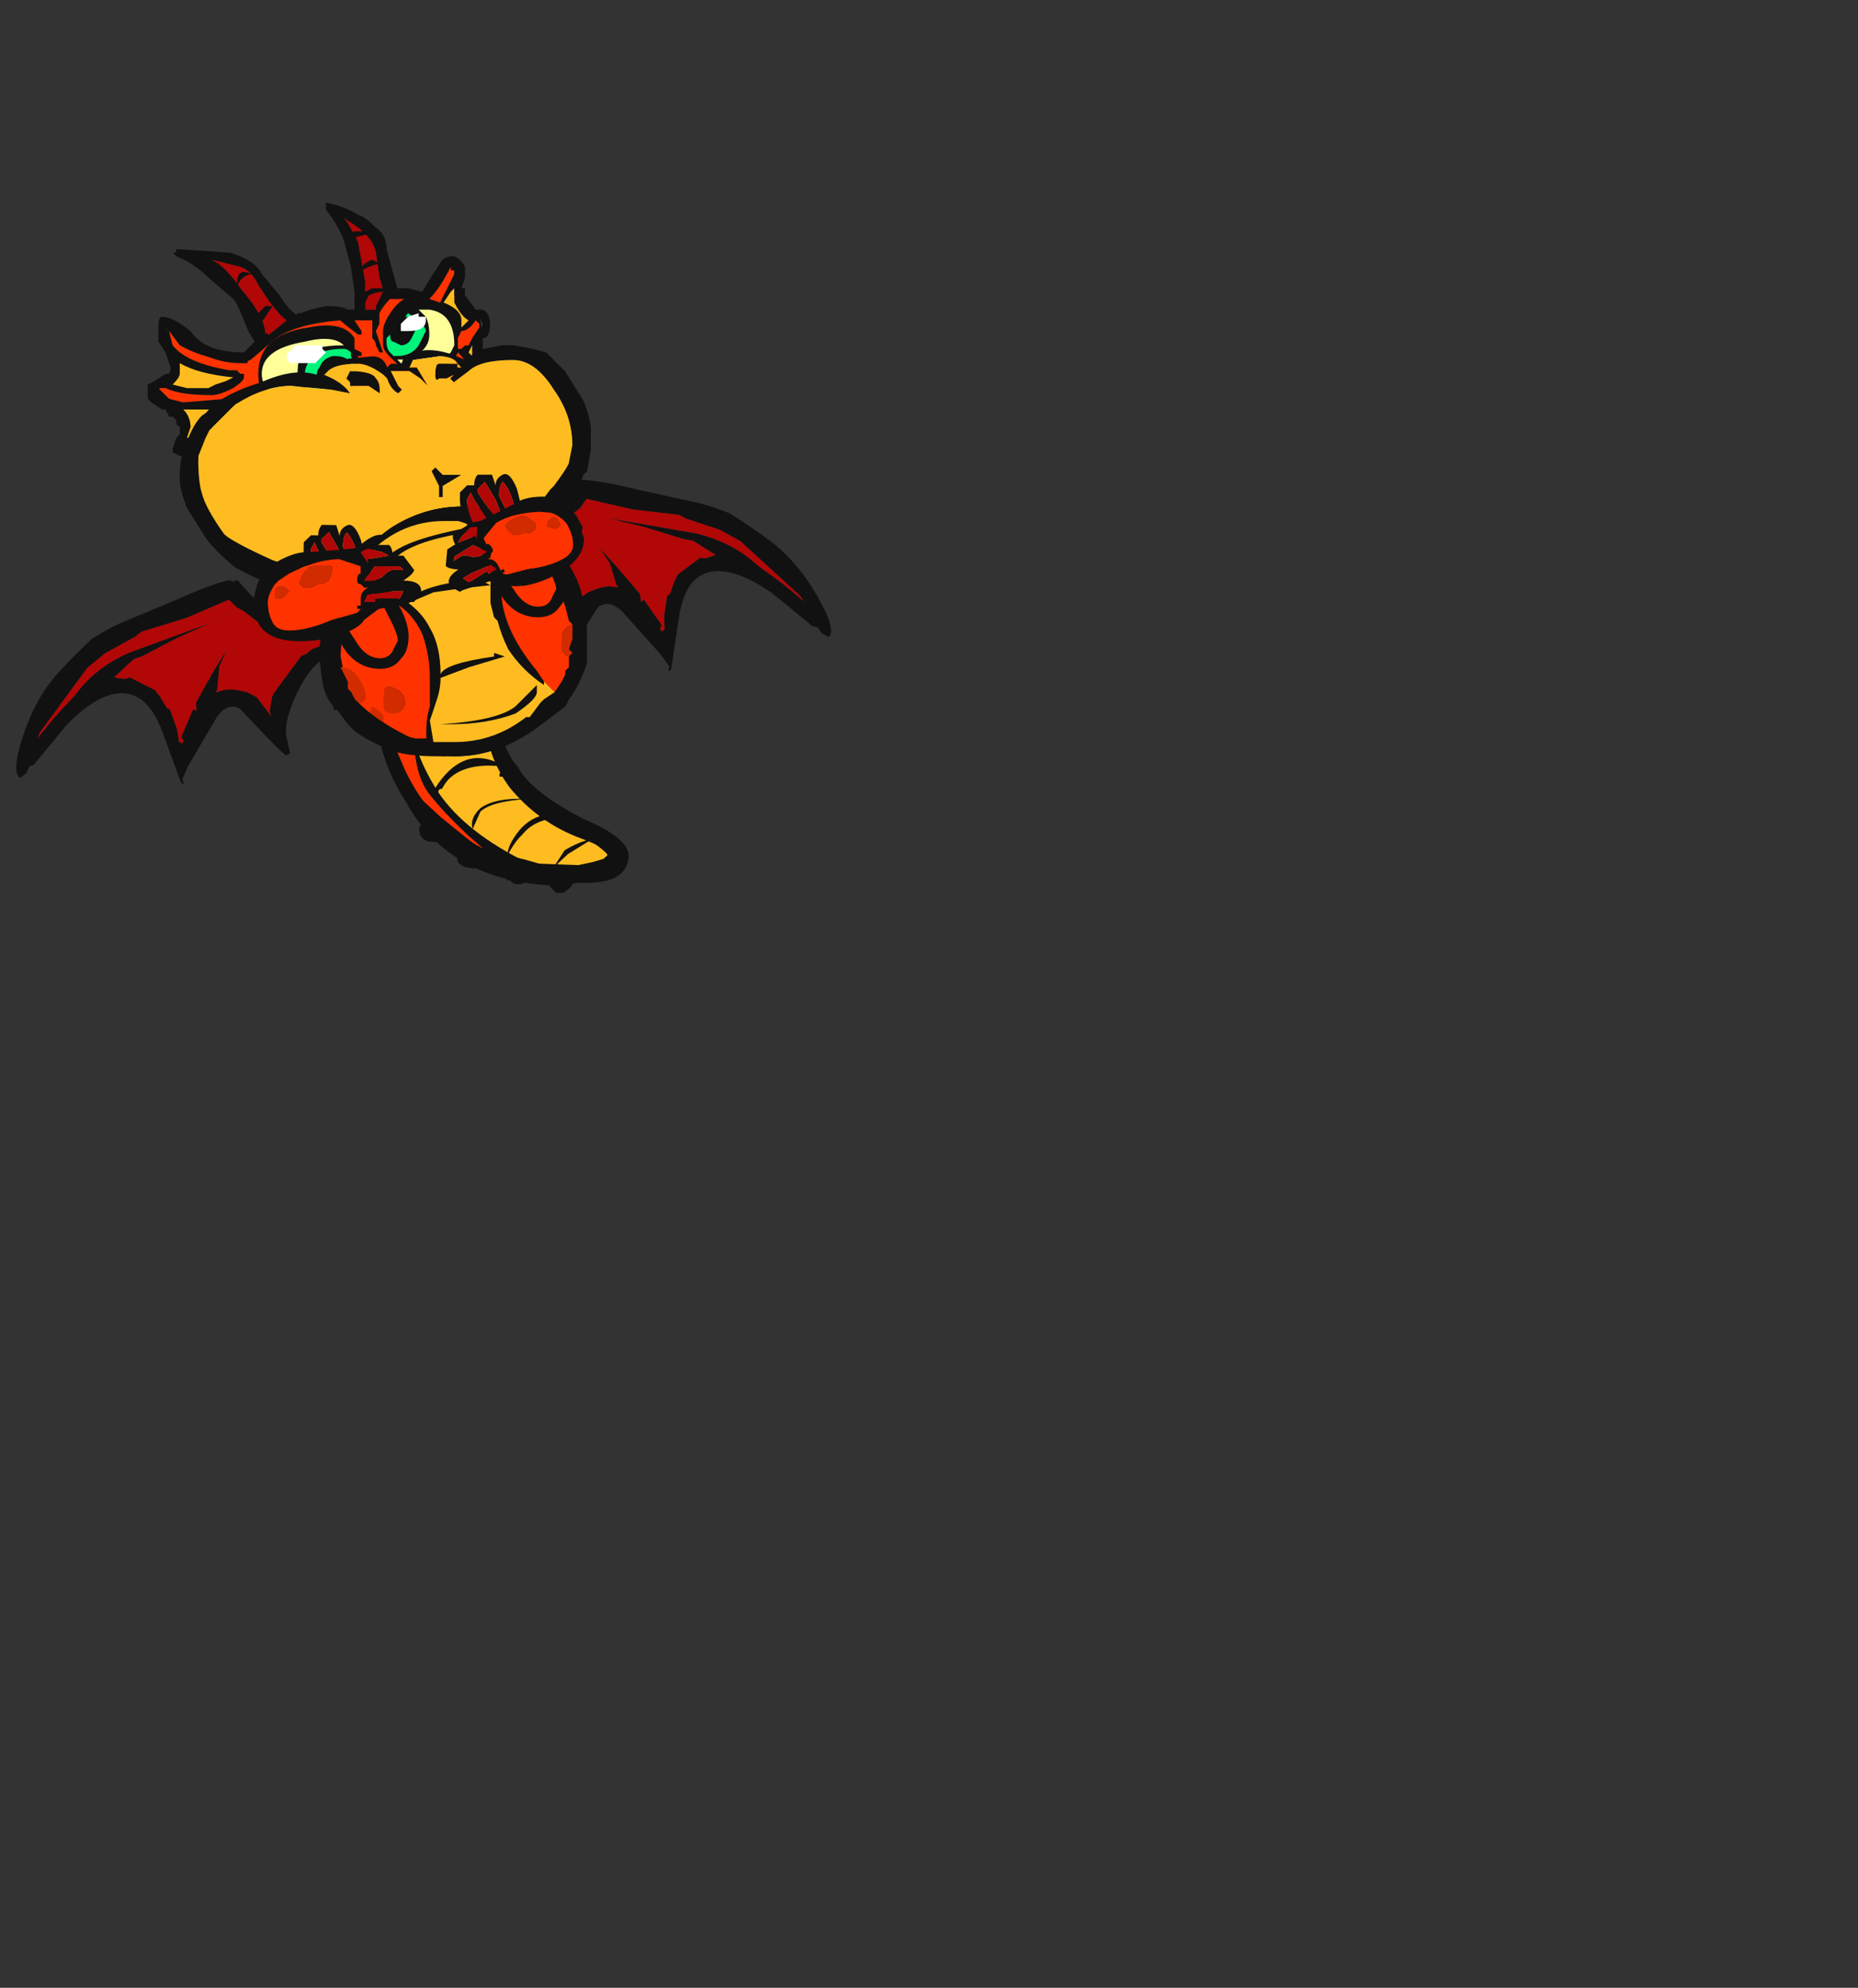 <?xml version="1.0" encoding="UTF-8" standalone="no"?>
<svg xmlns:ffdec="https://www.free-decompiler.com/flash" xmlns:xlink="http://www.w3.org/1999/xlink" ffdec:objectType="frame" height="195.15px" width="182.4px" xmlns="http://www.w3.org/2000/svg">
  <rect width="100%" height="100%" fill="#333333" stroke="none"/>
  <g transform="matrix(1.0, 0.0, 0.0, 1.0, 74.3, 68.7)">
    <use ffdec:characterId="962" ffdec:characterName="a_DragonWing1" height="27.65" transform="matrix(-0.578, -0.829, -0.79, 0.592, 8.15, -7.0)" width="30.1" xlink:href="#sprite0"/>
    <use ffdec:characterId="962" ffdec:characterName="a_DragonWing1" height="27.65" transform="matrix(0.396, -0.918, 0.893, 0.446, -73.55, 7.05)" width="30.1" xlink:href="#sprite0"/>
    <use ffdec:characterId="922" ffdec:characterName="a_DragonHead2" height="27.3" transform="matrix(1.0, 0.0, 0.0, 1.0, -59.8, -48.8)" width="33.6" xlink:href="#sprite1"/>
    <use ffdec:characterId="920" ffdec:characterName="a_DragonMouth" height="23.45" transform="matrix(1.039, 0.0, 0.0, 1.039, -56.658, -34.81)" width="38.85" xlink:href="#sprite2"/>
    <use ffdec:characterId="918" ffdec:characterName="a_DragonTail7" height="22.4" transform="matrix(0.999, 0.036, -0.036, 0.999, -37.099, -4.085)" width="25.2" xlink:href="#sprite3"/>
    <use ffdec:characterId="916" ffdec:characterName="a_DragonBody2" height="24.5" transform="matrix(1.0, 0.0, 0.0, 1.0, -42.95, -18.95)" width="26.25" xlink:href="#sprite4"/>
    <use ffdec:characterId="914" ffdec:characterName="a_DragonFoot" height="14.0" transform="matrix(1.0, 0.0, 0.0, 1.0, -29.15, -22.1)" width="10.5" xlink:href="#sprite5"/>
    <use ffdec:characterId="914" ffdec:characterName="a_DragonFoot" height="14.0" transform="matrix(1, 0.023, -0.023, 1, -44.439, -17.217)" width="10.5" xlink:href="#sprite5"/>
    <use ffdec:characterId="912" ffdec:characterName="a_DragonArm" height="9.8" transform="matrix(1.0, 0.0, 0.0, 1.0, -49.4, -15.55)" width="16.45" xlink:href="#sprite6"/>
    <use ffdec:characterId="912" ffdec:characterName="a_DragonArm" height="9.8" transform="matrix(-0.736, 0.456, 0.442, 0.812, -20.187, -22.612)" width="16.45" xlink:href="#sprite6"/>
  </g>
  <defs>
    <g id="sprite0" transform="matrix(1.0, 0.0, 0.0, 1.0, 0.0, 0.0)">
      <use ffdec:characterId="961" height="3.95" transform="matrix(7.0, 0.0, 0.0, 7.0, 0.0, 0.0)" width="4.3" xlink:href="#shape0"/>
    </g>
    <g id="shape0" transform="matrix(1.0, 0.0, 0.0, 1.0, 0.0, 0.0)">
      <path d="M3.8 3.85 L3.8 3.9 3.75 3.9 3.65 3.65 3.45 3.5 Q3.25 3.3 2.7 3.3 2.35 3.3 2.2 3.4 L2.0 3.55 1.95 3.5 Q2.0 3.3 2.25 2.65 2.25 2.45 2.0 2.4 L1.2 2.3 1.0 2.3 0.95 2.35 0.95 2.3 1.45 1.8 Q1.75 1.5 1.75 1.25 1.75 0.8 0.95 0.5 L0.25 0.3 0.2 0.25 0.1 0.25 0.0 0.2 Q0.0 0.05 0.55 0.0 1.1 -0.05 1.55 0.1 1.85 0.2 2.2 0.35 2.5 0.55 2.65 0.7 L3.25 1.25 Q3.65 1.6 3.8 1.8 L3.8 1.85 3.85 1.9 3.75 2.15 Q3.65 2.4 3.65 2.6 3.65 2.8 3.95 3.2 L4.2 3.6 4.3 3.75 4.3 3.85 4.25 3.95 4.25 3.9 4.2 3.8 3.9 3.45 Q3.65 3.2 3.6 3.05 L3.55 3.0 Q3.45 2.75 3.45 2.5 L3.45 2.4 3.5 2.15 3.5 2.05 3.55 1.9 3.05 1.45 2.6 0.95 2.5 0.9 2.1 0.6 1.8 0.45 0.7 0.2 0.6 0.2 Q1.0 0.3 1.25 0.4 L1.4 0.45 Q1.85 0.55 2.25 0.9 L3.15 1.8 2.75 1.45 2.3 1.1 2.2 1.0 1.85 0.85 1.9 1.0 1.95 1.05 1.95 1.45 1.9 1.55 1.8 1.7 1.8 1.75 1.6 1.95 1.45 2.05 1.45 2.1 1.5 2.1 Q1.5 2.05 1.55 2.05 L1.95 2.05 1.95 2.1 2.05 2.05 2.55 2.1 2.9 2.15 2.65 2.15 2.35 2.25 2.3 2.25 2.35 2.3 Q2.45 2.4 2.5 2.65 L2.5 2.8 2.35 3.1 2.4 3.05 2.6 3.0 2.65 3.0 3.3 3.15 3.35 3.2 3.45 3.25 3.55 3.35 3.75 3.6 3.8 3.7 3.8 3.85" fill="#111111" fill-rule="evenodd" stroke="none"/>
      <path d="M4.2 3.8 L4.1 3.85 4.05 3.95 Q4.0 3.95 3.95 3.95 3.8 4.0 3.8 3.85 L3.8 3.7 3.75 3.6 3.55 3.35 3.45 3.25 3.35 3.2 3.3 3.15 2.65 3.0 2.6 3.0 2.4 3.05 2.35 3.1 2.5 2.8 2.5 2.65 Q2.45 2.4 2.35 2.3 L2.3 2.25 2.35 2.25 2.65 2.15 2.9 2.15 2.55 2.1 2.05 2.05 1.95 2.1 1.95 2.05 1.55 2.05 Q1.5 2.05 1.5 2.1 L1.45 2.1 1.45 2.05 1.6 1.95 1.8 1.75 1.8 1.7 1.9 1.55 1.95 1.45 1.95 1.05 1.9 1.0 1.85 0.85 2.2 1.0 2.3 1.1 2.75 1.45 3.15 1.8 2.25 0.9 Q1.85 0.55 1.4 0.45 L1.25 0.4 Q1.0 0.3 0.6 0.2 L0.7 0.2 1.8 0.45 2.1 0.6 2.5 0.9 2.6 0.95 3.05 1.45 3.55 1.9 3.5 2.05 3.5 2.15 3.45 2.4 3.45 2.5 Q3.45 2.75 3.55 3.0 L3.6 3.05 Q3.65 3.2 3.9 3.45 L4.2 3.8" fill="#b10707" fill-rule="evenodd" stroke="none"/>
    </g>
    <g id="sprite1" transform="matrix(1.0, 0.0, 0.0, 1.0, 17.15, 13.65)">
      <use ffdec:characterId="921" height="3.9" transform="matrix(7.0, 0.0, 0.0, 7.0, -17.15, -13.65)" width="4.8" xlink:href="#shape1"/>
    </g>
    <g id="shape1" transform="matrix(1.0, 0.0, 0.0, 1.0, 2.45, 1.95)">
      <path d="M0.05 -1.9 L0.05 -1.95 Q0.6 -1.85 0.85 -1.4 L1.0 -0.7 1.4 -0.65 1.75 -1.15 1.85 -1.15 2.0 -0.6 2.15 -0.4 2.2 -0.4 2.25 -0.05 2.2 -0.05 2.25 0.5 2.3 0.5 2.35 0.55 2.35 0.85 2.3 1.05 Q2.2 1.3 2.1 1.4 1.9 1.5 1.4 1.75 0.9 1.95 0.65 1.95 L0.1 1.9 Q-0.45 1.75 -0.7 1.65 -0.95 1.55 -1.05 1.35 L-1.75 1.55 -1.95 1.55 -1.95 1.2 -2.4 0.65 -2.2 0.55 -2.15 0.45 -2.1 0.3 -2.2 -0.25 -1.8 0.0 Q-1.5 0.2 -1.0 0.15 L-0.85 0.0 -1.15 -0.6 -1.95 -1.2 -2.05 -1.25 -2.05 -1.3 -1.3 -1.25 Q-0.95 -1.15 -0.85 -0.95 L-0.6 -0.65 Q-0.45 -0.4 -0.3 -0.35 L0.55 -0.45 0.4 -1.1 Q0.3 -1.55 0.05 -1.85 L0.05 -1.9 M0.75 -1.25 Q0.7 -1.5 0.35 -1.7 L0.3 -1.75 Q0.4 -1.6 0.5 -1.4 L0.6 -0.85 0.6 -0.45 0.75 -0.45 0.75 -0.5 0.85 -0.7 Q0.85 -0.75 0.8 -0.9 L0.75 -1.25 M0.7 -0.25 L0.7 -0.3 0.45 -0.3 0.55 -0.15 0.55 -0.1 0.5 -0.1 Q0.3 -0.25 0.25 -0.3 -0.35 -0.25 -0.65 -0.05 L-1.0 0.25 -1.1 0.3 Q-1.65 0.25 -2.0 0.05 L-2.15 -0.15 -2.1 0.05 Q-1.9 0.3 -1.3 0.4 L-1.2 0.4 -1.15 0.45 -1.1 0.45 -1.1 0.5 Q-1.1 0.55 -1.25 0.65 -1.45 0.75 -1.55 0.75 -2.0 0.75 -2.2 0.65 L-2.3 0.65 -2.15 0.8 -1.95 0.85 -1.35 0.8 -1.05 0.75 -1.0 0.8 -1.05 0.85 -1.05 0.95 -1.35 1.25 Q-1.6 1.4 -1.9 1.45 -1.55 1.4 -1.2 1.25 L-0.8 1.05 -0.8 1.1 Q-0.8 1.2 -1.0 1.3 L-0.85 1.5 -0.55 1.6 -0.25 1.75 Q0.0 1.85 0.15 1.85 0.95 1.85 1.6 1.5 2.2 1.2 2.25 0.75 L2.25 0.7 2.2 0.6 2.15 0.55 2.15 0.5 1.95 0.2 1.9 0.15 1.85 0.25 1.8 0.3 Q1.65 0.35 1.5 0.35 L1.1 0.35 Q0.85 0.15 0.85 0.05 L0.85 -0.15 Q0.85 -0.25 0.95 -0.4 1.05 -0.55 1.15 -0.6 L0.95 -0.6 Q0.85 -0.5 0.8 -0.4 0.8 -0.35 0.8 -0.3 L0.8 -0.25 0.75 -0.15 0.85 0.15 0.8 0.15 0.75 0.05 Q0.75 0.0 0.7 -0.05 L0.7 -0.25 M0.9 -0.05 L0.9 0.0 Q0.9 0.1 0.95 0.15 L1.0 0.2 1.05 0.2 Q1.25 0.2 1.35 0.05 L1.45 -0.15 Q1.45 -0.2 1.35 -0.3 L1.2 -0.4 1.05 -0.2 0.9 -0.05 M1.45 -0.35 Q1.5 -0.25 1.5 -0.1 1.5 0.15 1.15 0.25 L1.05 0.25 1.1 0.3 1.35 0.3 Q1.65 0.25 1.75 0.2 L1.8 0.15 1.85 0.05 Q1.85 -0.4 1.5 -0.45 L1.35 -0.45 1.45 -0.35 M1.85 -0.95 L1.85 -1.0 1.8 -1.0 1.8 -1.05 Q1.65 -0.75 1.5 -0.6 L1.65 -0.55 1.85 -0.95 M1.85 -0.75 L1.8 -0.7 1.7 -0.55 Q1.95 -0.45 1.95 -0.3 L1.95 -0.2 2.05 -0.3 Q1.95 -0.35 1.85 -0.55 L1.85 -0.75 M1.9 -0.05 L1.9 0.1 1.95 0.1 2.0 0.05 2.05 0.05 2.1 -0.05 2.2 -0.2 2.2 -0.25 2.15 -0.3 Q2.05 -0.15 1.95 -0.15 L1.9 -0.05 M2.1 0.05 L2.05 0.15 2.1 0.2 2.1 0.05 M0.55 0.2 L0.5 0.2 0.5 0.35 Q0.5 0.6 0.4 0.65 0.25 0.85 0.0 0.9 L-0.2 0.9 Q-0.7 0.9 -0.85 0.7 -0.9 0.6 -0.9 0.45 -0.9 -0.1 -0.2 -0.2 0.3 -0.3 0.45 -0.05 L0.45 0.1 0.55 0.15 0.55 0.2 M0.4 0.15 Q0.35 0.1 0.3 0.1 -0.25 0.1 -0.25 0.5 -0.25 0.6 -0.2 0.75 L-0.05 0.8 Q0.1 0.8 0.3 0.65 L0.35 0.6 Q0.45 0.45 0.45 0.35 L0.4 0.2 0.4 0.15 M0.3 0.05 Q0.15 -0.1 -0.25 0.0 -0.85 0.1 -0.85 0.45 -0.85 0.65 -0.65 0.75 L-0.6 0.8 -0.5 0.8 -0.4 0.85 -0.2 0.85 -0.3 0.7 -0.35 0.5 Q-0.35 0.25 -0.3 0.2 -0.15 0.05 0.3 0.05 M-0.8 -0.1 L-0.75 -0.1 -0.5 -0.3 Q-0.65 -0.4 -0.9 -0.8 -1.0 -1.0 -1.15 -1.05 L-1.55 -1.15 Q-1.35 -1.05 -1.15 -0.75 -0.8 -0.35 -0.8 -0.1 M-1.25 0.5 Q-1.75 0.45 -2.0 0.3 L-2.0 0.45 Q-2.0 0.5 -2.1 0.6 L-1.9 0.65 -1.6 0.65 -1.5 0.6 -1.35 0.55 -1.25 0.5 M-1.2 0.9 L-1.55 0.95 -1.95 0.95 Q-1.85 1.05 -1.85 1.2 L-1.9 1.35 Q-1.7 1.3 -1.45 1.15 -1.25 1.0 -1.2 0.9" fill="#111111" fill-rule="evenodd" stroke="none"/>
      <path d="M0.7 -0.25 L0.7 -0.05 Q0.75 0.0 0.75 0.05 L0.8 0.15 0.85 0.15 0.75 -0.15 0.8 -0.25 0.8 -0.3 Q0.8 -0.35 0.8 -0.4 0.85 -0.5 0.95 -0.6 L1.15 -0.6 Q1.05 -0.55 0.95 -0.4 0.85 -0.25 0.85 -0.15 L0.85 0.05 Q0.85 0.15 1.1 0.35 L1.5 0.35 Q1.65 0.35 1.8 0.3 L1.85 0.25 1.9 0.15 1.95 0.2 2.15 0.5 2.15 0.55 2.2 0.6 2.25 0.7 2.25 0.75 Q2.2 1.2 1.6 1.5 0.95 1.85 0.15 1.85 0.0 1.85 -0.25 1.75 L-0.55 1.6 -0.85 1.5 -1.0 1.3 Q-0.8 1.2 -0.8 1.1 L-0.8 1.05 -1.2 1.25 Q-1.55 1.4 -1.9 1.45 -1.6 1.4 -1.35 1.25 L-1.05 0.95 -1.05 0.85 -1.0 0.8 -1.05 0.75 -1.35 0.8 -1.95 0.85 -2.15 0.8 -2.3 0.65 -2.2 0.65 Q-2.0 0.75 -1.55 0.75 -1.45 0.75 -1.25 0.65 -1.1 0.55 -1.1 0.5 L-1.1 0.45 -1.15 0.45 -1.2 0.4 -1.3 0.4 Q-1.9 0.3 -2.1 0.05 L-2.15 -0.15 -2.0 0.05 Q-1.65 0.25 -1.1 0.3 L-1.0 0.25 -0.65 -0.05 Q-0.35 -0.25 0.25 -0.3 0.3 -0.25 0.5 -0.1 L0.55 -0.1 0.55 -0.15 0.45 -0.3 0.7 -0.3 0.7 -0.25 M1.85 -0.95 L1.65 -0.55 1.5 -0.6 Q1.65 -0.75 1.8 -1.05 L1.8 -1.0 1.85 -1.0 1.85 -0.95 M1.9 -0.05 L1.95 -0.15 Q2.05 -0.15 2.15 -0.3 L2.2 -0.25 2.2 -0.2 2.1 -0.05 2.05 0.05 2.0 0.05 1.95 0.1 1.9 0.1 1.9 -0.05 M0.55 0.2 L0.55 0.15 0.45 0.1 0.45 -0.05 Q0.3 -0.3 -0.2 -0.2 -0.9 -0.1 -0.9 0.45 -0.9 0.6 -0.85 0.7 -0.7 0.9 -0.2 0.9 L0.0 0.9 Q0.25 0.85 0.4 0.65 0.5 0.6 0.5 0.35 L0.5 0.2 0.55 0.2" fill="#ff3300" fill-rule="evenodd" stroke="none"/>
      <path d="M0.75 -1.25 L0.8 -0.9 Q0.85 -0.75 0.85 -0.7 L0.75 -0.5 0.75 -0.45 0.6 -0.45 0.6 -0.85 0.5 -1.4 Q0.4 -1.6 0.3 -1.75 L0.35 -1.7 Q0.7 -1.5 0.75 -1.25 M-0.8 -0.1 Q-0.8 -0.35 -1.15 -0.75 -1.35 -1.05 -1.55 -1.15 L-1.15 -1.05 Q-1.0 -1.0 -0.9 -0.8 -0.65 -0.4 -0.5 -0.3 L-0.75 -0.1 -0.8 -0.1" fill="#b10707" fill-rule="evenodd" stroke="none"/>
      <path d="M1.85 -0.75 L1.85 -0.55 Q1.95 -0.35 2.05 -0.3 L1.95 -0.2 1.95 -0.3 Q1.95 -0.45 1.7 -0.55 L1.8 -0.7 1.85 -0.75 M2.1 0.05 L2.1 0.2 2.05 0.15 2.1 0.05 M-1.2 0.9 Q-1.25 1.0 -1.45 1.15 -1.7 1.3 -1.9 1.35 L-1.85 1.2 Q-1.85 1.05 -1.95 0.95 L-1.55 0.95 -1.2 0.9 M-1.25 0.5 L-1.35 0.55 -1.5 0.6 -1.6 0.65 -1.9 0.65 -2.1 0.6 Q-2.0 0.5 -2.0 0.45 L-2.0 0.3 Q-1.75 0.45 -1.25 0.5" fill="#febc21" fill-rule="evenodd" stroke="none"/>
      <path d="M1.45 -0.35 L1.35 -0.45 1.5 -0.45 Q1.85 -0.4 1.85 0.05 L1.8 0.15 1.75 0.2 Q1.65 0.25 1.35 0.3 L1.1 0.3 1.05 0.25 1.15 0.25 Q1.5 0.15 1.5 -0.1 1.5 -0.25 1.45 -0.35 M0.3 0.05 Q-0.15 0.05 -0.3 0.2 -0.35 0.25 -0.35 0.5 L-0.3 0.7 -0.2 0.85 -0.4 0.85 -0.5 0.8 -0.6 0.8 -0.65 0.75 Q-0.85 0.65 -0.85 0.45 -0.85 0.1 -0.25 0.0 0.15 -0.1 0.3 0.05" fill="#ffff99" fill-rule="evenodd" stroke="none"/>
      <path d="M0.9 -0.05 L1.05 -0.2 1.2 -0.4 1.35 -0.3 Q1.45 -0.2 1.45 -0.15 L1.35 0.05 Q1.25 0.2 1.05 0.2 L1.0 0.2 0.95 0.15 Q0.9 0.1 0.9 0.0 L0.9 -0.05 M0.4 0.15 L0.4 0.2 0.45 0.35 Q0.45 0.45 0.35 0.6 L0.3 0.65 Q0.1 0.8 -0.05 0.8 L-0.2 0.75 Q-0.25 0.6 -0.25 0.5 -0.25 0.1 0.3 0.1 0.35 0.1 0.4 0.15" fill="#00f47a" fill-rule="evenodd" stroke="none"/>
      <path d="M0.25 -1.85 L0.4 -1.5 0.45 -1.55 0.6 -1.55 0.55 -1.65 0.45 -1.75 Q0.5 -1.85 0.75 -1.6 0.9 -1.5 0.9 -1.3 L1.05 -0.75 1.2 -0.75 1.4 -0.7 1.55 -0.95 1.65 -1.1 Q1.7 -1.2 1.85 -1.2 1.95 -1.15 2.0 -1.05 L2.0 -0.9 1.95 -0.75 2.0 -0.75 2.0 -0.65 2.15 -0.45 2.25 -0.45 Q2.35 -0.4 2.35 -0.25 2.35 -0.05 2.25 -0.05 L2.25 0.55 2.15 0.4 2.15 0.0 Q2.15 -0.05 2.2 -0.1 L2.25 -0.25 2.2 -0.35 2.15 -0.35 2.1 -0.3 2.05 -0.3 2.05 -0.35 Q2.0 -0.4 1.95 -0.55 L1.9 -0.65 1.85 -0.65 Q1.85 -0.75 1.85 -0.85 1.85 -1.0 1.85 -1.05 L1.8 -1.05 1.6 -0.8 1.55 -0.7 1.5 -0.65 Q1.5 -0.55 1.45 -0.55 L1.25 -0.6 0.95 -0.6 0.95 -0.65 0.9 -0.7 0.85 -0.7 Q0.75 -0.7 0.65 -0.65 L0.6 -0.55 0.6 -0.35 0.4 -0.35 0.4 -0.3 0.35 -0.25 0.35 -0.3 0.25 -0.3 0.25 -0.35 0.2 -0.3 -0.4 -0.3 -0.35 -0.4 -0.3 -0.4 Q-0.2 -0.45 0.05 -0.5 0.3 -0.5 0.35 -0.45 L0.45 -0.45 0.45 -0.7 0.4 -1.05 0.2 -1.8 0.25 -1.85 M0.8 -1.2 L0.75 -1.35 0.65 -1.5 0.6 -1.5 0.4 -1.45 0.55 -1.0 Q0.55 -1.1 0.7 -1.15 L0.8 -1.1 0.8 -1.2 M0.8 -1.1 L0.65 -1.05 0.55 -1.0 0.6 -0.7 0.7 -0.75 0.9 -0.75 0.85 -0.9 0.8 -1.1 M1.0 -0.25 L1.1 -0.35 1.2 -0.35 1.3 -0.15 1.25 -0.05 Q1.2 0.05 1.1 0.05 L1.0 0.0 Q0.95 0.0 0.95 -0.1 L1.0 -0.25 M0.4 0.35 L0.4 0.6 0.45 0.55 0.45 0.6 Q0.25 0.75 0.2 0.75 L0.25 0.7 0.15 0.75 0.15 0.7 Q0.0 0.7 -0.05 0.45 -0.05 0.25 0.15 0.2 0.3 0.2 0.35 0.25 L0.4 0.3 0.4 0.35 M-2.1 -1.25 L-1.85 -1.25 Q-1.7 -1.15 -1.6 -1.1 L-1.55 -1.05 -1.55 -1.1 -1.45 -1.1 Q-1.45 -1.05 -1.5 -1.05 L-1.2 -0.8 Q-1.2 -1.05 -1.0 -0.95 L-0.95 -0.95 Q-1.15 -0.95 -1.2 -0.75 L-1.05 -0.55 -1.0 -0.4 -0.95 -0.3 -0.9 -0.4 -0.8 -0.5 -0.7 -0.5 -0.9 -0.2 -0.85 -0.1 Q-0.75 -0.15 -0.75 -0.05 L-0.9 0.15 -1.05 0.25 -1.05 0.3 -1.15 0.3 Q-1.5 0.3 -1.8 0.1 L-2.2 -0.2 -2.05 0.3 -2.05 0.45 Q-2.05 0.55 -2.2 0.6 L-2.35 0.7 Q-2.35 0.75 -2.1 0.9 -1.85 1.0 -1.85 1.2 L-1.9 1.2 -1.9 1.4 -1.95 1.5 -1.8 1.5 Q-1.7 1.5 -1.5 1.45 -1.3 1.35 -1.2 1.35 L-1.15 1.3 -0.9 1.2 Q-1.05 1.4 -1.2 1.5 L-1.4 1.55 Q-1.65 1.65 -1.8 1.65 L-2.0 1.6 -2.1 1.55 -2.1 1.5 -2.05 1.35 -2.0 1.3 -2.0 1.2 -2.05 1.15 -2.05 1.1 -2.1 1.05 -2.15 1.05 -2.2 0.95 -2.25 0.95 -2.4 0.85 -2.45 0.8 -2.45 0.6 -2.35 0.55 -2.2 0.45 -2.1 0.45 -2.2 0.15 -2.3 0.0 -2.3 -0.2 Q-2.3 -0.35 -2.25 -0.35 -2.1 -0.35 -1.85 -0.15 -1.65 0.15 -1.1 0.15 L-0.95 0.0 Q-1.05 -0.15 -1.1 -0.3 -1.2 -0.55 -1.25 -0.6 L-1.6 -0.9 Q-1.8 -1.1 -2.05 -1.2 L-2.1 -1.25" fill="#111111" fill-rule="evenodd" stroke="none"/>
      <path d="M1.35 -0.35 L1.45 -0.35 1.45 -0.3 Q1.45 -0.15 1.2 -0.15 L1.1 -0.15 1.1 -0.25 1.2 -0.35 1.35 -0.4 1.35 -0.35 M0.0 0.2 L-0.1 0.3 -0.45 0.3 -0.5 0.25 -0.5 0.2 Q-0.5 0.15 -0.4 0.1 L-0.4 0.05 0.0 0.05 0.0 0.1 0.05 0.15 0.0 0.2" fill="#ffffff" fill-rule="evenodd" stroke="none"/>
    </g>
    <g id="sprite2" transform="matrix(1.0, 0.0, 0.0, 1.0, 19.6, 11.9)">
      <use ffdec:characterId="919" height="3.35" transform="matrix(7.0, 0.0, 0.0, 7.0, -19.6, -11.9)" width="5.55" xlink:href="#shape2"/>
    </g>
    <g id="shape2" transform="matrix(1.0, 0.0, 0.0, 1.0, 2.8, 1.7)">
      <path d="M0.95 -1.45 Q0.9 -1.55 0.7 -1.55 L0.35 -1.5 0.3 -1.4 0.4 -1.4 0.55 -1.15 0.45 -1.25 0.3 -1.35 0.05 -1.35 0.15 -1.15 0.2 -1.1 0.15 -1.05 Q0.05 -1.1 0.0 -1.25 L-0.05 -1.3 Q-0.25 -1.45 -0.4 -1.45 -0.7 -1.45 -0.8 -1.35 L-0.85 -1.3 Q-0.6 -1.2 -0.5 -1.05 L-0.75 -1.1 -1.3 -1.15 Q-1.65 -1.15 -2.05 -0.9 L-2.4 -0.55 -2.45 -0.45 -2.55 -0.2 Q-2.55 0.15 -2.5 0.3 -2.45 0.5 -2.2 0.85 -2.1 0.95 -1.55 1.2 -1.0 1.4 -0.7 1.4 -0.35 1.4 0.0 1.3 L0.1 1.3 0.35 1.2 0.55 1.1 Q0.85 1.1 1.05 0.95 1.25 0.75 1.25 0.6 L1.3 0.6 1.3 0.8 1.35 0.75 Q1.45 0.7 1.55 0.7 L1.6 0.7 1.85 0.55 2.05 0.45 2.2 0.25 2.25 0.2 Q2.4 0.0 2.45 -0.1 L2.5 -0.35 Q2.5 -0.75 2.25 -1.1 2.0 -1.5 1.7 -1.5 1.25 -1.5 1.1 -1.35 L0.9 -1.2 0.85 -1.25 0.9 -1.3 0.8 -1.25 0.7 -1.25 Q0.65 -1.2 0.65 -1.3 0.65 -1.45 0.7 -1.45 L0.95 -1.45 0.95 -1.4 1.0 -1.4 0.95 -1.45 M1.05 -1.5 Q1.2 -1.65 1.7 -1.65 2.2 -1.6 2.45 -1.1 L2.65 -0.35 2.4 0.35 2.0 0.7 Q1.55 0.95 1.25 1.0 L1.15 1.05 1.15 1.1 Q0.95 1.3 0.55 1.35 L0.35 1.4 Q0.25 1.45 0.05 1.5 L-0.5 1.65 -0.7 1.6 Q-1.55 1.6 -2.1 1.15 -2.7 0.65 -2.7 0.05 L-2.5 -0.7 Q-2.35 -1.0 -1.7 -1.2 -1.25 -1.4 -0.95 -1.3 -0.95 -1.45 -0.7 -1.5 L-0.2 -1.55 Q-0.05 -1.55 0.0 -1.4 L0.05 -1.45 0.2 -1.45 Q0.2 -1.55 0.35 -1.6 0.65 -1.7 1.05 -1.5 M0.65 -0.05 L0.75 0.05 1.0 0.05 0.75 0.2 0.75 0.35 0.7 0.35 0.7 0.2 0.6 0.0 0.65 -0.05 M-0.5 -1.35 Q-0.2 -1.35 -0.15 -1.25 -0.1 -1.2 -0.1 -1.1 L-0.1 -1.05 -0.25 -1.15 -0.5 -1.15 -0.5 -1.2 -0.55 -1.25 -0.5 -1.35" fill="#111111" fill-rule="evenodd" stroke="none"/>
      <path d="M0.95 -1.45 L1.0 -1.4 0.95 -1.4 0.95 -1.45 0.7 -1.45 Q0.65 -1.45 0.65 -1.3 0.65 -1.2 0.7 -1.25 L0.8 -1.25 0.9 -1.3 0.85 -1.25 0.9 -1.2 1.1 -1.35 Q1.25 -1.5 1.7 -1.5 2.0 -1.5 2.25 -1.1 2.5 -0.75 2.5 -0.35 L2.45 -0.1 Q2.4 0.0 2.25 0.2 L2.2 0.25 2.05 0.45 1.85 0.55 1.6 0.7 1.55 0.7 Q1.45 0.7 1.35 0.75 L1.3 0.8 1.3 0.6 1.25 0.6 Q1.25 0.75 1.05 0.95 0.85 1.1 0.55 1.1 L0.35 1.2 0.1 1.3 0.0 1.3 Q-0.35 1.4 -0.7 1.4 -1.0 1.4 -1.55 1.2 -2.1 0.95 -2.2 0.85 -2.45 0.5 -2.5 0.3 -2.55 0.15 -2.55 -0.2 L-2.45 -0.45 -2.4 -0.55 -2.05 -0.9 Q-1.65 -1.15 -1.3 -1.15 L-0.75 -1.1 -0.5 -1.05 Q-0.6 -1.2 -0.85 -1.3 L-0.8 -1.35 Q-0.7 -1.45 -0.4 -1.45 -0.25 -1.45 -0.05 -1.3 L0.0 -1.25 Q0.05 -1.1 0.15 -1.05 L0.2 -1.1 0.15 -1.15 0.05 -1.35 0.3 -1.35 0.45 -1.25 0.55 -1.15 0.4 -1.4 0.3 -1.4 0.35 -1.5 0.7 -1.55 Q0.9 -1.55 0.95 -1.45 M-0.5 -1.35 L-0.55 -1.25 -0.5 -1.2 -0.5 -1.15 -0.25 -1.15 -0.1 -1.05 -0.1 -1.1 Q-0.1 -1.2 -0.15 -1.25 -0.2 -1.35 -0.5 -1.35 M0.65 -0.05 L0.6 0.0 0.7 0.2 0.7 0.35 0.75 0.35 0.75 0.2 1.0 0.05 0.75 0.05 0.65 -0.05" fill="#febc21" fill-rule="evenodd" stroke="none"/>
      <path d="M1.15 -1.45 L1.1 -1.5 Q1.1 -1.55 1.3 -1.65 L1.55 -1.7 1.7 -1.7 Q2.0 -1.65 2.15 -1.6 L2.4 -1.35 2.65 -0.95 Q2.75 -0.7 2.75 -0.55 L2.75 -0.3 2.7 0.0 2.65 0.05 Q2.6 0.2 2.4 0.4 L2.15 0.6 2.1 0.65 1.6 0.8 Q1.55 0.85 1.55 0.8 1.55 0.75 1.8 0.65 L2.05 0.55 2.15 0.4 2.2 0.4 2.3 0.2 2.35 0.2 2.45 0.1 Q2.6 -0.15 2.6 -0.35 2.6 -0.65 2.45 -1.0 2.15 -1.55 1.6 -1.55 L1.3 -1.5 1.15 -1.45 M-2.35 -0.85 L-2.3 -0.8 -2.45 -0.6 -2.55 -0.35 -2.55 -0.15 -2.6 0.05 -2.55 0.2 -2.5 0.5 -2.4 0.6 -2.2 0.9 -2.0 1.1 -2.0 1.15 -1.9 1.2 -1.2 1.45 -0.65 1.45 -0.6 1.5 Q-0.6 1.65 -0.8 1.65 L-1.2 1.6 -1.35 1.55 -1.4 1.55 Q-1.6 1.55 -2.05 1.3 -2.3 1.1 -2.45 0.9 L-2.7 0.5 Q-2.8 0.25 -2.8 0.1 -2.8 -0.15 -2.75 -0.25 -2.65 -0.6 -2.5 -0.75 L-2.35 -0.85" fill="#111111" fill-rule="evenodd" stroke="none"/>
    </g>
    <g id="sprite3" transform="matrix(1.0, 0.0, 0.0, 1.0, 1.05, 2.8)">
      <use ffdec:characterId="917" height="3.2" transform="matrix(7.0, 0.0, 0.0, 7.0, -1.05, -2.8)" width="3.6" xlink:href="#shape3"/>
    </g>
    <g id="shape3" transform="matrix(1.0, 0.0, 0.0, 1.0, 0.15, 0.4)">
      <path d="M1.3 0.0 L1.35 0.0 1.85 1.25 3.3 2.35 2.75 2.6 Q1.4 2.7 0.6 1.85 L-0.05 0.6 -0.15 0.25 -0.15 0.1 -0.1 0.1 -0.05 0.15 -0.05 0.2 0.05 0.5 0.15 0.9 0.2 1.0 Q0.35 1.35 0.6 1.65 0.95 2.05 1.45 2.25 L1.2 2.05 Q0.8 1.7 0.6 1.45 0.45 1.25 0.4 0.9 L0.3 0.6 0.3 0.55 0.25 0.4 0.3 0.4 0.35 0.55 0.35 0.65 Q0.5 1.1 0.75 1.45 1.15 2.0 2.05 2.4 L2.75 2.4 2.95 2.35 3.1 2.3 3.15 2.25 3.15 2.2 Q3.15 2.15 2.7 2.0 2.15 1.8 1.75 1.35 1.55 1.1 1.45 0.8 L1.3 0.2 1.3 0.0" fill="#111111" fill-rule="evenodd" stroke="none"/>
      <path d="M0.25 0.15 Q0.25 0.1 0.4 -0.05 0.5 -0.25 0.85 -0.25 L1.0 -0.2 Q1.2 -0.25 1.25 -0.15 L1.3 0.0 1.3 0.2 1.45 0.8 Q1.55 1.1 1.75 1.35 2.15 1.8 2.7 2.0 3.15 2.15 3.15 2.2 L3.15 2.25 3.1 2.3 2.95 2.35 2.75 2.4 2.05 2.4 Q1.15 2.0 0.75 1.45 0.5 1.1 0.35 0.65 L0.35 0.55 0.3 0.4 0.25 0.4 0.3 0.55 0.3 0.6 0.25 0.5 Q0.25 0.4 0.25 0.2 L0.25 0.15" fill="#febc21" fill-rule="evenodd" stroke="none"/>
      <path d="M-0.05 0.15 L0.0 0.05 0.05 0.0 0.15 0.0 0.25 0.15 0.25 0.2 Q0.25 0.4 0.25 0.5 L0.3 0.6 0.4 0.9 Q0.45 1.25 0.6 1.45 0.8 1.7 1.2 2.05 L1.45 2.25 Q0.95 2.05 0.6 1.65 0.35 1.35 0.2 1.0 L0.15 0.9 0.05 0.5 -0.05 0.2 -0.05 0.15" fill="#ff3300" fill-rule="evenodd" stroke="none"/>
      <path d="M1.25 -0.4 L1.3 -0.4 1.5 0.35 1.55 0.4 1.55 0.55 1.6 0.6 Q1.7 0.9 1.85 1.05 2.05 1.4 2.8 1.75 3.45 2.0 3.45 2.25 3.45 2.4 3.35 2.5 3.2 2.65 2.75 2.65 L2.45 2.7 Q0.95 2.7 0.3 1.6 -0.15 0.95 -0.15 0.3 L-0.15 0.1 -0.1 0.1 0.1 0.8 Q0.25 1.25 0.45 1.5 L0.8 1.8 1.2 2.1 Q1.4 2.25 1.75 2.3 1.75 2.15 1.9 1.95 2.05 1.75 2.3 1.7 L2.0 1.5 Q1.5 1.55 1.35 1.7 L1.25 1.95 Q1.2 1.8 1.35 1.65 1.55 1.5 1.95 1.5 1.75 1.35 1.7 1.2 L1.6 1.2 1.6 1.15 1.65 1.15 1.6 1.1 1.6 1.05 1.5 1.05 Q1.1 1.05 0.9 1.25 0.85 1.3 0.8 1.4 0.75 1.4 0.75 1.45 0.7 1.5 0.7 1.4 1.05 0.8 1.55 1.0 L1.6 1.0 Q1.55 0.8 1.45 0.45 L1.2 0.45 1.2 0.4 Q0.8 0.45 0.6 0.6 L0.45 0.9 0.4 0.9 0.4 0.85 Q0.4 0.7 0.6 0.55 0.85 0.35 1.15 0.35 L1.25 0.4 1.25 0.35 1.4 0.35 1.4 0.3 Q1.25 -0.25 1.25 -0.35 1.25 -0.45 1.25 -0.4 M3.2 2.3 Q3.15 2.2 2.9 2.05 L2.6 2.25 2.4 2.45 2.65 2.5 2.75 2.45 3.15 2.35 3.2 2.3 M2.85 2.05 L2.4 1.75 Q2.1 1.8 1.95 2.0 1.85 2.1 1.75 2.3 L2.0 2.35 2.4 2.45 2.55 2.2 Q2.7 2.1 2.85 2.05" fill="#111111" fill-rule="evenodd" stroke="none"/>
      <path d="M0.95 2.05 L0.8 2.15 0.7 2.15 Q0.5 2.15 0.5 1.95 L0.55 1.9 Q0.65 1.9 0.7 1.95 L0.8 2.0 0.95 2.05 M1.05 2.4 L1.05 2.2 Q1.1 2.15 1.25 2.25 L1.45 2.4 1.4 2.45 1.3 2.5 Q1.1 2.5 1.05 2.4 M2.7 2.6 Q2.7 2.7 2.55 2.8 L2.45 2.8 2.35 2.7 Q2.35 2.65 2.65 2.5 L2.7 2.55 2.7 2.6 M1.75 2.6 L1.7 2.5 1.75 2.5 Q1.8 2.5 1.85 2.5 L2.0 2.5 2.05 2.6 Q2.05 2.7 1.9 2.7 1.85 2.7 1.8 2.65 L1.75 2.65 1.75 2.6 M2.1 2.5 Q2.2 2.55 2.2 2.6 L2.15 2.65 2.1 2.5" fill="#111111" fill-rule="evenodd" stroke="none"/>
    </g>
    <g id="sprite4" transform="matrix(1.0, 0.0, 0.0, 1.0, 13.65, 12.25)">
      <use ffdec:characterId="915" height="3.5" transform="matrix(7.0, 0.0, 0.0, 7.0, -13.65, -12.25)" width="3.75" xlink:href="#shape4"/>
    </g>
    <g id="shape4" transform="matrix(1.0, 0.0, 0.0, 1.0, 1.95, 1.75)">
      <path d="M1.65 -0.75 Q1.8 -0.4 1.8 0.05 L1.8 0.45 Q1.7 0.75 1.55 0.95 L1.5 1.05 1.1 1.35 Q0.55 1.75 -0.05 1.75 -1.1 1.75 -1.55 1.1 -1.8 0.75 -1.8 0.3 L-1.75 -0.3 -1.7 -0.55 Q-1.65 -0.7 -1.5 -0.9 -1.3 -1.2 -0.95 -1.45 -0.1 -2.0 1.0 -1.55 1.4 -1.25 1.65 -0.75 M1.35 -0.8 L-1.25 -1.05 -1.45 -0.75 -1.6 -0.3 Q-1.7 -0.15 -1.7 0.05 L1.35 -0.8" fill="#111111" fill-rule="evenodd" stroke="none"/>
      <path d="M1.4 -0.75 L1.65 0.5 1.55 0.85 1.4 0.9 1.4 -0.75 M-1.35 -1.0 L-1.45 -0.45 -1.5 -0.05 -1.35 0.8 Q-1.1 1.35 -0.5 1.6 L-0.5 1.7 Q-1.1 1.6 -1.4 0.9 L-1.6 -0.05 -1.5 -0.55 -1.35 -1.0" fill="#0fb655" fill-rule="evenodd" stroke="none"/>
      <path d="M1.05 -1.1 L1.75 0.4 Q1.7 0.65 1.6 0.7 L1.5 0.7 1.05 -1.1 M-0.4 -0.05 L-0.35 1.6 -0.4 1.6 Q-0.45 1.55 -0.45 1.45 L-1.65 0.65 Q-1.75 0.55 -1.75 0.3 -1.75 -0.3 -1.3 -0.6 L-0.4 -0.05" fill="#e21616" fill-rule="evenodd" stroke="none"/>
      <path d="M1.35 0.85 L1.2 0.7 1.35 0.85 M1.65 -0.75 Q1.8 -0.4 1.8 0.05 L1.8 0.45 Q1.7 0.75 1.55 0.95 L1.5 1.05 1.1 1.35 Q0.55 1.75 -0.05 1.75 -1.1 1.75 -1.55 1.1 L-1.8 0.3 -1.7 -0.55 Q-1.65 -0.7 -1.5 -0.9 -1.3 -1.2 -0.95 -1.45 -0.1 -2.0 1.0 -1.55 1.4 -1.25 1.65 -0.75 M-1.6 0.0 L-1.65 0.35 Q-1.6 0.9 -1.2 1.25 L-0.8 1.45 -0.6 1.5 -1.6 0.0 M-1.3 -0.95 L-1.3 -0.95" fill="#111111" fill-rule="evenodd" stroke="none"/>
      <path d="M1.2 0.7 L1.35 0.85 1.2 0.7 M-1.6 0.0 L-0.6 1.5 -0.8 1.45 -1.2 1.25 Q-1.6 0.9 -1.65 0.35 L-1.6 0.0" fill="#ff3300" fill-rule="evenodd" stroke="none"/>
      <path d="M1.35 0.85 L1.2 0.7 1.35 0.85" fill="#febc21" fill-rule="evenodd" stroke="none"/>
      <path d="M0.75 -1.4 L0.5 -1.5 0.4 -1.5 Q0.8 -1.35 1.1 -1.1 L1.25 -1.0 1.3 -0.9 1.05 -1.25 Q0.85 -1.35 0.75 -1.4 M1.6 -0.1 L1.55 -0.15 1.5 -0.35 Q1.4 -0.65 1.1 -0.95 L0.9 -1.05 0.75 -1.05 Q0.6 -0.95 0.55 -0.7 L0.6 -0.6 Q0.6 -0.05 1.1 0.55 L1.2 0.7 1.2 0.75 Q0.9 0.55 0.7 0.25 0.6 0.05 0.55 -0.15 L0.5 -0.2 0.45 -0.4 0.45 -0.6 Q0.45 -1.05 0.65 -1.15 L0.8 -1.2 Q0.55 -1.4 0.2 -1.45 L0.15 -1.5 0.0 -1.55 -0.2 -1.55 Q-0.8 -1.55 -1.25 -1.1 L-1.25 -1.0 -1.35 -0.9 -1.4 -0.7 -1.45 -0.45 -1.3 -0.6 Q-0.95 -0.55 -0.75 -0.4 L-0.55 -0.55 Q-0.35 -0.65 0.0 -0.7 L0.35 -0.7 0.45 -0.65 0.0 -0.6 -0.35 -0.55 -0.7 -0.4 Q-0.5 -0.25 -0.4 -0.05 -0.25 0.2 -0.25 0.6 -0.2 0.45 0.5 0.35 L0.5 0.3 0.65 0.35 0.15 0.5 -0.25 0.65 Q-0.25 0.8 -0.3 0.95 L-0.4 1.25 -0.35 1.55 -0.05 1.55 Q0.5 1.55 0.95 1.2 L1.0 1.2 1.15 1.0 1.2 0.95 1.35 0.85 1.45 0.7 1.5 0.6 1.5 0.55 1.55 0.5 1.55 0.35 1.6 0.3 1.55 0.25 1.6 0.1 1.6 -0.1 M0.2 -1.4 Q-0.5 -1.3 -0.8 -1.1 L-1.25 -0.75 Q-1.05 -1.1 -0.65 -1.25 -0.4 -1.35 0.1 -1.45 L0.2 -1.4 M1.65 -0.75 Q1.8 -0.4 1.8 0.05 L1.8 0.35 1.75 0.5 Q1.7 0.7 1.65 0.8 1.45 1.05 1.0 1.35 0.7 1.5 0.6 1.55 0.3 1.65 -0.1 1.7 L-1.0 1.5 -1.55 1.1 -1.8 0.3 -1.7 -0.55 -1.5 -0.9 Q-1.3 -1.2 -0.95 -1.45 -0.1 -2.0 1.0 -1.55 1.4 -1.25 1.65 -0.75 M1.1 0.75 L1.1 0.85 Q1.1 0.95 0.8 1.15 0.4 1.3 -0.1 1.3 L-0.25 1.3 Q0.55 1.25 0.8 1.05 L1.1 0.75 M-1.65 -0.25 L-1.65 -0.15 -1.55 -0.35 -1.5 -0.55 -1.45 -0.8 -1.45 -0.75 Q-1.5 -0.55 -1.6 -0.3 L-1.65 -0.3 -1.65 -0.25 M-1.15 1.3 L-0.8 1.45 -0.6 1.5 -0.45 1.5 -0.45 1.45 Q-0.45 1.5 -0.45 1.4 -0.45 1.2 -0.4 1.05 L-0.4 0.65 Q-0.4 0.35 -0.5 0.05 -0.7 -0.4 -1.15 -0.5 L-1.25 -0.5 Q-1.4 -0.35 -1.5 -0.2 L-1.6 0.0 Q-1.65 0.15 -1.65 0.35 L-1.6 0.6 -1.55 0.7 -1.55 0.8 -1.5 0.85 -1.45 0.95 -1.4 1.0 -1.2 1.25 -1.15 1.3 M-1.3 -0.95 L-1.3 -0.95" fill="#111111" fill-rule="evenodd" stroke="none"/>
      <path d="M0.75 -1.4 Q0.85 -1.35 1.05 -1.25 L1.3 -0.9 1.25 -1.0 1.1 -1.1 Q0.8 -1.35 0.4 -1.5 L0.5 -1.5 0.75 -1.4 M1.2 0.7 L1.1 0.55 Q0.6 -0.05 0.6 -0.6 L0.55 -0.7 Q0.6 -0.95 0.75 -1.05 L0.9 -1.05 1.1 -0.95 Q1.4 -0.65 1.5 -0.35 L1.55 -0.15 1.6 -0.1 Q1.45 -0.05 1.45 0.1 L1.45 0.25 Q1.5 0.35 1.55 0.35 L1.55 0.5 1.5 0.55 1.5 0.6 1.45 0.7 1.35 0.85 1.2 0.7 M-1.6 0.6 L-1.65 0.35 Q-1.65 0.15 -1.6 0.0 L-1.5 -0.2 Q-1.4 -0.35 -1.25 -0.5 L-1.15 -0.5 Q-0.7 -0.4 -0.5 0.05 -0.4 0.35 -0.4 0.65 L-0.4 1.05 Q-0.45 1.2 -0.45 1.4 -0.45 1.5 -0.45 1.45 L-0.45 1.5 -0.6 1.5 -0.8 1.45 -1.15 1.3 -1.05 1.3 -1.05 1.2 Q-1.05 1.15 -1.2 1.05 -1.25 1.1 -1.25 1.2 L-1.2 1.25 -1.4 1.0 -1.35 1.0 -1.3 0.95 -1.3 0.9 Q-1.3 0.8 -1.4 0.65 -1.5 0.5 -1.65 0.5 L-1.6 0.6 M-1.65 -0.25 L-1.65 -0.3 -1.6 -0.3 Q-1.5 -0.55 -1.45 -0.75 L-1.45 -0.8 -1.5 -0.55 -1.55 -0.35 -1.65 -0.15 -1.65 -0.25 M-0.8 1.1 Q-0.75 1.05 -0.75 1.0 -0.75 0.85 -0.9 0.8 -1.05 0.7 -1.05 0.95 L-1.05 1.05 Q-1.05 1.15 -0.9 1.15 -0.85 1.15 -0.8 1.1" fill="#ff3300" fill-rule="evenodd" stroke="none"/>
      <path d="M1.35 0.85 L1.2 0.95 1.15 1.0 1.0 1.2 0.95 1.2 Q0.5 1.55 -0.05 1.55 L-0.35 1.55 -0.4 1.25 -0.3 0.95 Q-0.25 0.8 -0.25 0.65 L0.15 0.5 0.65 0.35 0.5 0.3 0.5 0.35 Q-0.2 0.45 -0.25 0.6 -0.25 0.2 -0.4 -0.05 -0.5 -0.25 -0.7 -0.4 L-0.35 -0.55 0.0 -0.6 0.45 -0.65 0.35 -0.7 0.0 -0.7 Q-0.35 -0.65 -0.55 -0.55 L-0.75 -0.4 Q-0.95 -0.55 -1.3 -0.6 L-1.45 -0.45 -1.4 -0.7 -1.35 -0.9 -1.25 -1.0 -1.25 -1.1 Q-0.8 -1.55 -0.2 -1.55 L0.0 -1.55 0.15 -1.5 0.2 -1.45 Q0.55 -1.4 0.8 -1.2 L0.65 -1.15 Q0.45 -1.05 0.45 -0.6 L0.45 -0.4 0.5 -0.2 0.55 -0.15 Q0.6 0.05 0.7 0.25 0.9 0.55 1.2 0.75 L1.2 0.7 1.35 0.85 M0.2 -1.4 L0.1 -1.45 Q-0.4 -1.35 -0.65 -1.25 -1.05 -1.1 -1.25 -0.75 L-0.8 -1.1 Q-0.5 -1.3 0.2 -1.4 M1.1 0.75 L0.8 1.05 Q0.55 1.25 -0.25 1.3 L-0.1 1.3 Q0.4 1.3 0.8 1.15 1.1 0.95 1.1 0.85 L1.1 0.75" fill="#febc21" fill-rule="evenodd" stroke="none"/>
      <path d="M1.6 -0.1 L1.6 0.1 1.55 0.25 1.6 0.3 1.55 0.35 Q1.5 0.35 1.45 0.25 L1.45 0.1 Q1.45 -0.05 1.6 -0.1 M-1.6 0.6 L-1.65 0.5 Q-1.5 0.5 -1.4 0.65 -1.3 0.8 -1.3 0.9 L-1.3 0.95 -1.35 1.0 -1.4 1.0 -1.45 0.95 -1.5 0.85 -1.55 0.8 -1.55 0.7 -1.6 0.6 M-1.2 1.25 L-1.25 1.2 Q-1.25 1.1 -1.2 1.05 -1.05 1.15 -1.05 1.2 L-1.05 1.3 -1.15 1.3 -1.2 1.25 M-0.8 1.1 Q-0.85 1.15 -0.9 1.15 -1.05 1.15 -1.05 1.05 L-1.05 0.95 Q-1.05 0.7 -0.9 0.8 -0.75 0.85 -0.75 1.0 -0.75 1.05 -0.8 1.1" fill="#d22b00" fill-rule="evenodd" stroke="none"/>
      <path d="M-1.6 -0.55 Q-1.75 -0.2 -1.75 0.2 -1.75 0.7 -1.4 1.0 -1.05 1.35 -0.3 1.65 L0.0 1.55 0.0 1.6 0.2 1.55 Q0.2 1.7 -0.2 1.75 L-0.3 1.75 Q-0.75 1.75 -1.0 1.65 L-1.3 1.5 -1.45 1.4 -1.55 1.3 -1.7 1.1 -1.75 1.1 -1.75 1.05 Q-1.85 0.95 -1.9 0.75 -1.95 0.45 -1.95 0.25 L-1.9 -0.2 -1.8 -0.6 Q-1.75 -0.8 -1.5 -1.1 -1.2 -1.4 -1.05 -1.35 -1.45 -0.95 -1.6 -0.55 M1.65 0.6 Q1.65 0.85 1.4 1.1 1.15 1.3 0.9 1.4 L0.85 1.4 Q0.85 1.35 0.95 1.3 L1.1 1.2 1.35 0.95 1.5 0.7 Q1.65 0.45 1.65 0.6" fill="#111111" fill-rule="evenodd" stroke="none"/>
    </g>
    <g id="sprite5" transform="matrix(1.0, 0.0, 0.0, 1.0, 5.25, 7.0)">
      <use ffdec:characterId="913" height="2.0" transform="matrix(7.0, 0.0, 0.0, 7.0, -5.25, -7.0)" width="1.5" xlink:href="#shape5"/>
    </g>
    <g id="shape5" transform="matrix(1.0, 0.0, 0.0, 1.0, 0.75, 1.0)">
      <path d="M0.1 -0.6 Q0.15 -0.45 0.2 -0.35 L0.25 -0.3 Q0.45 -0.15 0.6 0.1 0.75 0.35 0.75 0.55 0.75 0.75 0.65 0.85 0.55 1.0 0.35 1.0 0.0 1.0 -0.2 0.65 -0.4 0.2 -0.45 0.05 L-0.5 -0.05 Q-0.6 -0.1 -0.65 -0.3 -0.75 -0.5 -0.75 -0.65 L-0.75 -0.75 -0.65 -0.85 -0.55 -0.85 Q-0.55 -0.95 -0.5 -1.0 L-0.3 -1.0 -0.25 -0.85 Q-0.25 -0.95 -0.15 -1.0 -0.05 -1.05 0.05 -0.8 L0.1 -0.6 M0.0 -0.6 Q-0.05 -0.8 -0.15 -0.9 -0.2 -0.85 -0.2 -0.7 L-0.05 -0.4 0.1 -0.4 0.0 -0.6 M0.2 -0.25 L0.1 -0.35 -0.35 -0.25 Q-0.4 -0.2 -0.4 -0.1 L-0.4 -0.05 Q-0.4 0.0 -0.35 0.1 L0.0 0.6 Q0.15 0.85 0.35 0.85 0.5 0.85 0.55 0.7 L0.6 0.6 Q0.6 0.5 0.4 0.15 L0.2 -0.2 0.2 -0.25 M-0.5 -0.75 L-0.4 -0.6 -0.25 -0.4 -0.15 -0.4 -0.25 -0.65 -0.4 -0.9 -0.5 -0.8 -0.5 -0.75 M-0.65 -0.65 Q-0.65 -0.45 -0.5 -0.2 L-0.35 -0.35 -0.55 -0.65 -0.6 -0.75 -0.65 -0.65" fill="#111111" fill-rule="evenodd" stroke="none"/>
      <path d="M0.2 -0.25 L0.2 -0.2 0.4 0.15 Q0.6 0.5 0.6 0.6 L0.55 0.7 Q0.5 0.85 0.35 0.85 0.15 0.85 0.0 0.6 L-0.35 0.1 Q-0.4 0.0 -0.4 -0.05 L-0.4 -0.1 Q-0.4 -0.2 -0.35 -0.25 L0.1 -0.35 0.2 -0.25" fill="#ff3300" fill-rule="evenodd" stroke="none"/>
      <path d="M0.0 -0.6 L0.1 -0.4 -0.05 -0.4 -0.2 -0.7 Q-0.2 -0.85 -0.15 -0.9 -0.05 -0.8 0.0 -0.6 M-0.65 -0.65 L-0.6 -0.75 -0.55 -0.65 -0.35 -0.35 -0.5 -0.2 Q-0.65 -0.45 -0.65 -0.65 M-0.5 -0.75 L-0.5 -0.8 -0.4 -0.9 -0.25 -0.65 -0.15 -0.4 -0.25 -0.4 -0.4 -0.6 -0.5 -0.75" fill="#b10707" fill-rule="evenodd" stroke="none"/>
    </g>
    <g id="sprite6" transform="matrix(1.0, 0.0, 0.0, 1.0, 8.4, 4.9)">
      <use ffdec:characterId="911" height="1.4" transform="matrix(7.0, 0.0, 0.0, 7.0, -8.4, -4.9)" width="2.35" xlink:href="#shape6"/>
    </g>
    <g id="shape6" transform="matrix(1.0, 0.0, 0.0, 1.0, 1.2, 0.7)">
      <path d="M0.4 -0.6 L0.3 -0.55 0.4 -0.4 0.4 -0.45 0.7 -0.5 0.6 -0.55 0.4 -0.6 M0.35 -0.65 L0.7 -0.65 Q0.75 -0.6 0.75 -0.5 L0.9 -0.5 1.05 -0.3 Q1.05 -0.25 0.9 -0.15 1.15 -0.15 1.15 0.0 L1.05 0.15 1.0 0.15 0.55 0.25 0.35 0.4 Q0.3 0.5 0.05 0.6 -0.25 0.7 -0.55 0.7 -0.95 0.7 -1.1 0.5 -1.15 0.45 -1.15 0.3 L-1.05 -0.1 Q-1.0 -0.4 -0.4 -0.55 L0.2 -0.6 0.35 -0.65 M0.3 -0.35 L0.0 -0.45 Q-0.3 -0.45 -0.7 -0.25 L-0.85 -0.15 -0.9 -0.1 Q-1.0 0.05 -1.0 0.15 -1.0 0.3 -0.95 0.4 -0.9 0.55 -0.7 0.55 -0.45 0.55 -0.1 0.4 L0.25 0.3 0.3 0.25 0.25 0.25 0.25 0.2 0.3 0.2 0.3 0.1 Q0.3 0.0 0.4 -0.05 L0.35 -0.05 0.3 -0.1 Q0.25 -0.1 0.25 -0.15 0.25 -0.25 0.3 -0.25 L0.3 -0.35 M0.35 -0.15 L0.5 -0.15 0.6 -0.2 Q0.7 -0.3 0.75 -0.3 L0.9 -0.3 0.85 -0.35 0.5 -0.35 0.35 -0.15 M0.9 0.0 L0.75 0.0 0.4 0.05 0.35 0.15 0.5 0.15 0.5 0.1 0.85 0.1 0.9 0.0" fill="#111111" fill-rule="evenodd" stroke="none"/>
      <path d="M0.3 -0.35 L0.3 -0.25 Q0.25 -0.25 0.25 -0.15 0.25 -0.1 0.3 -0.1 L0.35 -0.05 0.4 -0.05 Q0.3 0.0 0.3 0.1 L0.3 0.2 0.25 0.2 0.25 0.25 0.3 0.25 0.25 0.3 -0.1 0.4 Q-0.45 0.55 -0.7 0.55 -0.9 0.55 -0.95 0.4 -1.0 0.3 -1.0 0.15 -1.0 0.05 -0.9 -0.1 L-0.85 -0.15 -0.7 -0.25 Q-0.3 -0.45 0.0 -0.45 L0.3 -0.35 M-0.7 0.0 L-0.75 -0.05 Q-0.9 -0.1 -0.9 0.0 L-0.9 0.1 -0.8 0.1 -0.7 0.0 M-0.5 -0.25 L-0.55 -0.15 -0.55 -0.1 -0.5 -0.05 -0.4 -0.05 -0.3 -0.1 -0.25 -0.1 -0.15 -0.15 Q-0.1 -0.25 -0.1 -0.3 L-0.1 -0.35 Q-0.45 -0.4 -0.5 -0.25" fill="#ff3300" fill-rule="evenodd" stroke="none"/>
      <path d="M0.4 -0.6 L0.6 -0.55 0.7 -0.5 0.4 -0.45 0.4 -0.4 0.3 -0.55 0.4 -0.6 M0.9 0.0 L0.85 0.1 0.5 0.1 0.5 0.15 0.35 0.15 0.4 0.05 0.75 0.0 0.9 0.0 M0.35 -0.15 L0.5 -0.35 0.85 -0.35 0.9 -0.3 0.75 -0.3 Q0.7 -0.3 0.6 -0.2 L0.5 -0.15 0.35 -0.15" fill="#b10707" fill-rule="evenodd" stroke="none"/>
      <path d="M-0.5 -0.25 Q-0.45 -0.4 -0.1 -0.35 L-0.1 -0.3 Q-0.1 -0.25 -0.15 -0.15 L-0.25 -0.1 -0.3 -0.1 -0.4 -0.05 -0.5 -0.05 -0.55 -0.1 -0.55 -0.15 -0.5 -0.25 M-0.7 0.0 L-0.8 0.1 -0.9 0.1 -0.9 0.0 Q-0.9 -0.1 -0.75 -0.05 L-0.7 0.0" fill="#d22b00" fill-rule="evenodd" stroke="none"/>
      <path d="M-0.45 -0.5 Q-0.45 -0.45 -0.65 -0.35 L-0.95 -0.15 -1.05 0.0 -1.05 0.45 -1.2 0.3 -1.2 0.1 -1.15 -0.1 -1.05 -0.3 Q-0.7 -0.55 -0.45 -0.55 L-0.45 -0.5" fill="#111111" fill-rule="evenodd" stroke="none"/>
    </g>
  </defs>
</svg>
